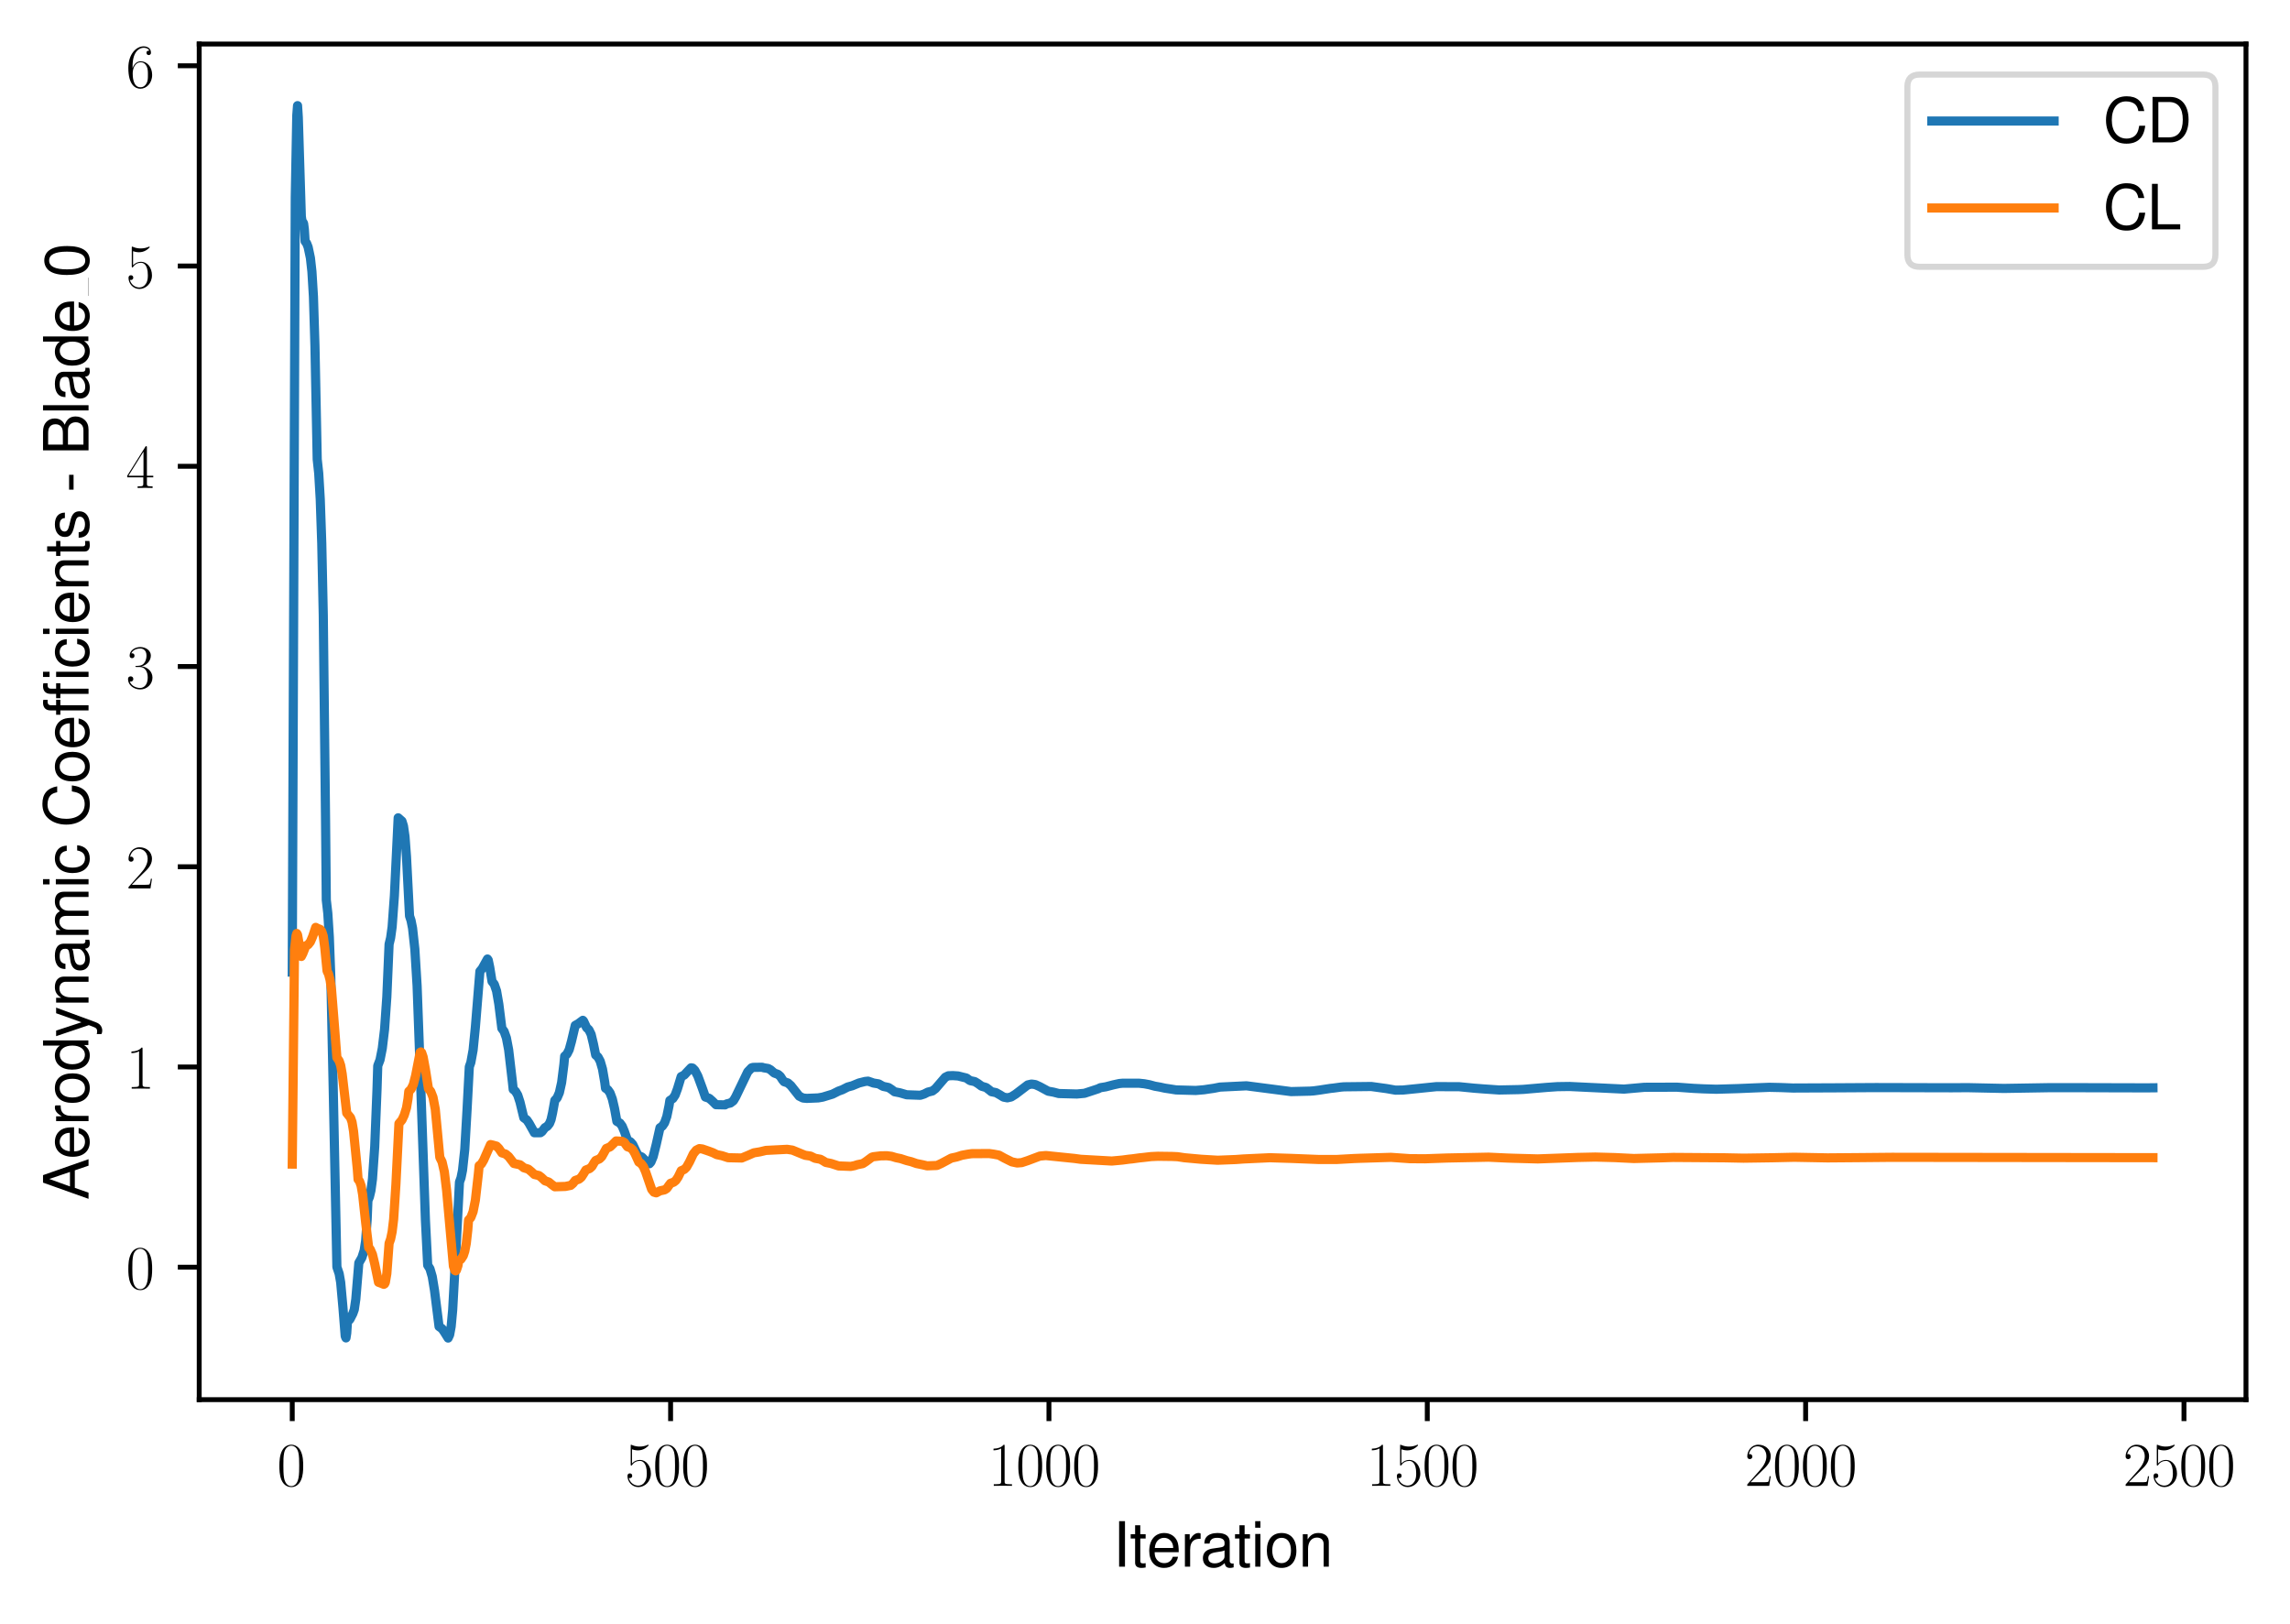 <?xml version="1.0" encoding="utf-8" standalone="no"?>
<!DOCTYPE svg PUBLIC "-//W3C//DTD SVG 1.1//EN"
  "http://www.w3.org/Graphics/SVG/1.1/DTD/svg11.dtd">
<svg xmlns:xlink="http://www.w3.org/1999/xlink" width="374.586pt" height="265.601pt" viewBox="0 0 374.586 265.601" xmlns="http://www.w3.org/2000/svg" version="1.1">
 <defs>
  <style type="text/css">*{stroke-linejoin: round; stroke-linecap: butt}</style>
 </defs>
 <g id="figure_1">
  <g id="patch_1">
   <path d="M 0 265.601 
L 374.586 265.601 
L 374.586 0 
L 0 0 
z
" style="fill: #ffffff"/>
  </g>
  <g id="axes_1">
   <g id="patch_2">
    <path d="M 32.586 228.96 
L 367.386 228.96 
L 367.386 7.2 
L 32.586 7.2 
z
" style="fill: #ffffff"/>
   </g>
   <g id="matplotlib.axis_1">
    <g id="xtick_1">
     <g id="line2d_1">
      <defs>
       <path id="ma809e75897" d="M 0 0 
L 0 3.5 
" style="stroke: #000000; stroke-width: 0.8"/>
      </defs>
      <g>
       <use xlink:href="#ma809e75897" x="47.804" y="228.96" style="stroke: #000000; stroke-width: 0.8"/>
      </g>
     </g>
     <g id="text_1">
      <!-- $\mathdefault{0}$ -->
      <g transform="translate(45.314 243.058) scale(0.1 -0.1)">
       <defs>
        <path id="CMR17-30" d="M 2688 2038 
C 2688 2430 2682 3099 2413 3613 
C 2176 4063 1798 4224 1466 4224 
C 1158 4224 768 4082 525 3620 
C 269 3137 243 2539 243 2038 
C 243 1671 250 1112 448 623 
C 723 -39 1216 -128 1466 -128 
C 1760 -128 2208 -7 2470 604 
C 2662 1048 2688 1568 2688 2038 
z
M 1466 -26 
C 1056 -26 813 328 723 816 
C 653 1196 653 1749 653 2109 
C 653 2604 653 3015 736 3407 
C 858 3954 1216 4121 1466 4121 
C 1728 4121 2067 3947 2189 3420 
C 2272 3054 2278 2623 2278 2109 
C 2278 1691 2278 1176 2202 797 
C 2067 96 1690 -26 1466 -26 
z
" transform="scale(0.016)"/>
       </defs>
       <use xlink:href="#CMR17-30" transform="scale(0.996)"/>
      </g>
     </g>
    </g>
    <g id="xtick_2">
     <g id="line2d_2">
      <g>
       <use xlink:href="#ma809e75897" x="109.692" y="228.96" style="stroke: #000000; stroke-width: 0.8"/>
      </g>
     </g>
     <g id="text_2">
      <!-- $\mathdefault{500}$ -->
      <g transform="translate(102.22 243.058) scale(0.1 -0.1)">
       <defs>
        <path id="CMR17-35" d="M 730 3750 
C 794 3724 1056 3641 1325 3641 
C 1920 3641 2246 3961 2432 4140 
C 2432 4191 2432 4224 2394 4224 
C 2387 4224 2374 4224 2323 4198 
C 2099 4102 1837 4032 1517 4032 
C 1325 4032 1037 4055 723 4191 
C 653 4224 640 4224 634 4224 
C 602 4224 595 4217 595 4090 
L 595 2231 
C 595 2113 595 2080 659 2080 
C 691 2080 704 2093 736 2139 
C 941 2435 1222 2560 1542 2560 
C 1766 2560 2246 2415 2246 1293 
C 2246 1087 2246 716 2054 422 
C 1894 159 1645 25 1370 25 
C 947 25 518 319 403 812 
C 429 806 480 793 506 793 
C 589 793 749 838 749 1036 
C 749 1209 627 1280 506 1280 
C 358 1280 262 1190 262 1011 
C 262 454 704 -128 1382 -128 
C 2042 -128 2669 441 2669 1267 
C 2669 2054 2170 2662 1549 2662 
C 1222 2662 947 2540 730 2304 
L 730 3750 
z
" transform="scale(0.016)"/>
       </defs>
       <use xlink:href="#CMR17-35" transform="scale(0.996)"/>
       <use xlink:href="#CMR17-30" transform="translate(45.69 0) scale(0.996)"/>
       <use xlink:href="#CMR17-30" transform="translate(91.381 0) scale(0.996)"/>
      </g>
     </g>
    </g>
    <g id="xtick_3">
     <g id="line2d_3">
      <g>
       <use xlink:href="#ma809e75897" x="171.58" y="228.96" style="stroke: #000000; stroke-width: 0.8"/>
      </g>
     </g>
     <g id="text_3">
      <!-- $\mathdefault{1000}$ -->
      <g transform="translate(161.617 243.058) scale(0.1 -0.1)">
       <defs>
        <path id="CMR17-31" d="M 1702 4083 
C 1702 4217 1696 4224 1606 4224 
C 1357 3927 979 3833 621 3820 
C 602 3820 570 3820 563 3808 
C 557 3795 557 3782 557 3648 
C 755 3648 1088 3686 1344 3839 
L 1344 467 
C 1344 243 1331 166 781 166 
L 589 166 
L 589 0 
C 896 6 1216 12 1523 12 
C 1830 12 2150 6 2458 0 
L 2458 166 
L 2266 166 
C 1715 166 1702 236 1702 467 
L 1702 4083 
z
" transform="scale(0.016)"/>
       </defs>
       <use xlink:href="#CMR17-31" transform="scale(0.996)"/>
       <use xlink:href="#CMR17-30" transform="translate(45.69 0) scale(0.996)"/>
       <use xlink:href="#CMR17-30" transform="translate(91.381 0) scale(0.996)"/>
       <use xlink:href="#CMR17-30" transform="translate(137.071 0) scale(0.996)"/>
      </g>
     </g>
    </g>
    <g id="xtick_4">
     <g id="line2d_4">
      <g>
       <use xlink:href="#ma809e75897" x="233.467" y="228.96" style="stroke: #000000; stroke-width: 0.8"/>
      </g>
     </g>
     <g id="text_4">
      <!-- $\mathdefault{1500}$ -->
      <g transform="translate(223.505 243.058) scale(0.1 -0.1)">
       <use xlink:href="#CMR17-31" transform="scale(0.996)"/>
       <use xlink:href="#CMR17-35" transform="translate(45.69 0) scale(0.996)"/>
       <use xlink:href="#CMR17-30" transform="translate(91.381 0) scale(0.996)"/>
       <use xlink:href="#CMR17-30" transform="translate(137.071 0) scale(0.996)"/>
      </g>
     </g>
    </g>
    <g id="xtick_5">
     <g id="line2d_5">
      <g>
       <use xlink:href="#ma809e75897" x="295.355" y="228.96" style="stroke: #000000; stroke-width: 0.8"/>
      </g>
     </g>
     <g id="text_5">
      <!-- $\mathdefault{2000}$ -->
      <g transform="translate(285.392 243.058) scale(0.1 -0.1)">
       <defs>
        <path id="CMR17-32" d="M 2669 990 
L 2554 990 
C 2490 537 2438 460 2413 422 
C 2381 371 1920 371 1830 371 
L 602 371 
C 832 620 1280 1073 1824 1596 
C 2214 1966 2669 2400 2669 3033 
C 2669 3788 2067 4224 1395 4224 
C 691 4224 262 3603 262 3027 
C 262 2777 448 2745 525 2745 
C 589 2745 781 2783 781 3007 
C 781 3206 614 3264 525 3264 
C 486 3264 448 3257 422 3244 
C 544 3788 915 4057 1306 4057 
C 1862 4057 2227 3616 2227 3033 
C 2227 2477 1901 1998 1536 1583 
L 262 147 
L 262 0 
L 2515 0 
L 2669 990 
z
" transform="scale(0.016)"/>
       </defs>
       <use xlink:href="#CMR17-32" transform="scale(0.996)"/>
       <use xlink:href="#CMR17-30" transform="translate(45.69 0) scale(0.996)"/>
       <use xlink:href="#CMR17-30" transform="translate(91.381 0) scale(0.996)"/>
       <use xlink:href="#CMR17-30" transform="translate(137.071 0) scale(0.996)"/>
      </g>
     </g>
    </g>
    <g id="xtick_6">
     <g id="line2d_6">
      <g>
       <use xlink:href="#ma809e75897" x="357.243" y="228.96" style="stroke: #000000; stroke-width: 0.8"/>
      </g>
     </g>
     <g id="text_6">
      <!-- $\mathdefault{2500}$ -->
      <g transform="translate(347.28 243.058) scale(0.1 -0.1)">
       <use xlink:href="#CMR17-32" transform="scale(0.996)"/>
       <use xlink:href="#CMR17-35" transform="translate(45.69 0) scale(0.996)"/>
       <use xlink:href="#CMR17-30" transform="translate(91.381 0) scale(0.996)"/>
       <use xlink:href="#CMR17-30" transform="translate(137.071 0) scale(0.996)"/>
      </g>
     </g>
    </g>
    <g id="text_7">
     <!-- Iteration -->
     <g transform="translate(182.039 256.279) scale(0.1 -0.1)">
      <defs>
       <path id="NimbusSanL-Regu-49" d="M 1242 4672 
L 640 4672 
L 640 0 
L 1242 0 
L 1242 4672 
z
" transform="scale(0.016)"/>
       <path id="NimbusSanL-Regu-74" d="M 1626 3328 
L 1075 3328 
L 1075 4249 
L 544 4249 
L 544 3328 
L 90 3328 
L 90 2892 
L 544 2892 
L 544 402 
C 544 64 774 -128 1190 -128 
C 1318 -128 1446 -116 1626 -84 
L 1626 364 
C 1555 345 1472 339 1370 339 
C 1139 339 1075 402 1075 634 
L 1075 2892 
L 1626 2892 
L 1626 3328 
z
" transform="scale(0.016)"/>
       <path id="NimbusSanL-Regu-65" d="M 3283 1484 
C 3283 1998 3245 2311 3149 2565 
C 2931 3123 2419 3456 1792 3456 
C 858 3456 256 2734 256 1619 
C 256 545 838 -128 1779 -128 
C 2547 -128 3078 307 3213 1018 
L 2675 1018 
C 2528 588 2227 364 1798 364 
C 1459 364 1171 514 992 787 
C 864 974 819 1161 813 1484 
L 3283 1484 
z
M 826 1920 
C 870 2552 1248 2963 1786 2963 
C 2310 2963 2714 2519 2714 1959 
C 2714 1946 2714 1933 2707 1920 
L 826 1920 
z
" transform="scale(0.016)"/>
       <path id="NimbusSanL-Regu-72" d="M 442 3328 
L 442 0 
L 979 0 
L 979 1727 
C 979 2203 1101 2514 1357 2698 
C 1523 2819 1683 2857 2054 2863 
L 2054 3404 
C 1965 3449 1920 3456 1850 3456 
C 1504 3456 1242 3251 934 2750 
L 934 3328 
L 442 3328 
z
" transform="scale(0.016)"/>
       <path id="NimbusSanL-Regu-61" d="M 3424 332 
C 3366 320 3341 320 3309 320 
C 3123 320 3021 415 3021 581 
L 3021 2542 
C 3021 3135 2586 3456 1760 3456 
C 1274 3456 870 3315 646 3065 
C 493 2893 429 2702 416 2370 
L 954 2370 
C 998 2778 1242 2963 1741 2963 
C 2221 2963 2490 2784 2490 2466 
L 2490 2326 
C 2490 2103 2355 2007 1933 1956 
C 1178 1861 1062 1835 858 1753 
C 467 1593 269 1294 269 861 
C 269 256 691 -128 1370 -128 
C 1792 -128 2131 19 2509 364 
C 2547 25 2714 -128 3059 -128 
C 3168 -128 3251 -116 3424 -71 
L 3424 332 
z
M 2490 1071 
C 2490 893 2438 785 2278 638 
C 2061 441 1798 339 1485 339 
C 1069 339 826 536 826 874 
C 826 1224 1062 1402 1632 1485 
C 2195 1562 2310 1587 2490 1670 
L 2490 1071 
z
" transform="scale(0.016)"/>
       <path id="NimbusSanL-Regu-69" d="M 960 3358 
L 429 3358 
L 429 0 
L 960 0 
L 960 3358 
z
M 960 4672 
L 422 4672 
L 422 3999 
L 960 3999 
L 960 4672 
z
" transform="scale(0.016)"/>
       <path id="NimbusSanL-Regu-6f" d="M 1741 3456 
C 800 3456 230 2784 230 1663 
C 230 543 794 -128 1747 -128 
C 2688 -128 3264 543 3264 1638 
C 3264 2791 2707 3456 1741 3456 
z
M 1747 2963 
C 2349 2963 2707 2472 2707 1644 
C 2707 861 2336 364 1747 364 
C 1152 364 787 855 787 1663 
C 787 2466 1152 2963 1747 2963 
z
" transform="scale(0.016)"/>
       <path id="NimbusSanL-Regu-6e" d="M 448 3328 
L 448 0 
L 986 0 
L 986 1835 
C 986 2539 1344 2988 1894 2988 
C 2317 2988 2586 2732 2586 2328 
L 2586 0 
L 3117 0 
L 3117 2539 
C 3117 3097 2701 3456 2054 3456 
C 1555 3456 1235 3263 941 2796 
L 941 3328 
L 448 3328 
z
" transform="scale(0.016)"/>
      </defs>
      <use xlink:href="#NimbusSanL-Regu-49" transform="scale(0.996)"/>
      <use xlink:href="#NimbusSanL-Regu-74" transform="translate(27.695 0) scale(0.996)"/>
      <use xlink:href="#NimbusSanL-Regu-65" transform="translate(55.39 0) scale(0.996)"/>
      <use xlink:href="#NimbusSanL-Regu-72" transform="translate(110.782 0) scale(0.996)"/>
      <use xlink:href="#NimbusSanL-Regu-61" transform="translate(142.961 0) scale(0.996)"/>
      <use xlink:href="#NimbusSanL-Regu-74" transform="translate(198.353 0) scale(0.996)"/>
      <use xlink:href="#NimbusSanL-Regu-69" transform="translate(226.048 0) scale(0.996)"/>
      <use xlink:href="#NimbusSanL-Regu-6f" transform="translate(248.165 0) scale(0.996)"/>
      <use xlink:href="#NimbusSanL-Regu-6e" transform="translate(303.556 0) scale(0.996)"/>
     </g>
    </g>
   </g>
   <g id="matplotlib.axis_2">
    <g id="ytick_1">
     <g id="line2d_7">
      <defs>
       <path id="mce6e677663" d="M 0 0 
L -3.5 0 
" style="stroke: #000000; stroke-width: 0.8"/>
      </defs>
      <g>
       <use xlink:href="#mce6e677663" x="32.586" y="207.293" style="stroke: #000000; stroke-width: 0.8"/>
      </g>
     </g>
     <g id="text_8">
      <!-- $\mathdefault{0}$ -->
      <g transform="translate(20.605 210.842) scale(0.1 -0.1)">
       <use xlink:href="#CMR17-30" transform="scale(0.996)"/>
      </g>
     </g>
    </g>
    <g id="ytick_2">
     <g id="line2d_8">
      <g>
       <use xlink:href="#mce6e677663" x="32.586" y="174.538" style="stroke: #000000; stroke-width: 0.8"/>
      </g>
     </g>
     <g id="text_9">
      <!-- $\mathdefault{1}$ -->
      <g transform="translate(20.605 178.087) scale(0.1 -0.1)">
       <use xlink:href="#CMR17-31" transform="scale(0.996)"/>
      </g>
     </g>
    </g>
    <g id="ytick_3">
     <g id="line2d_9">
      <g>
       <use xlink:href="#mce6e677663" x="32.586" y="141.783" style="stroke: #000000; stroke-width: 0.8"/>
      </g>
     </g>
     <g id="text_10">
      <!-- $\mathdefault{2}$ -->
      <g transform="translate(20.605 145.332) scale(0.1 -0.1)">
       <use xlink:href="#CMR17-32" transform="scale(0.996)"/>
      </g>
     </g>
    </g>
    <g id="ytick_4">
     <g id="line2d_10">
      <g>
       <use xlink:href="#mce6e677663" x="32.586" y="109.027" style="stroke: #000000; stroke-width: 0.8"/>
      </g>
     </g>
     <g id="text_11">
      <!-- $\mathdefault{3}$ -->
      <g transform="translate(20.605 112.577) scale(0.1 -0.1)">
       <defs>
        <path id="CMR17-33" d="M 1414 2176 
C 1984 2176 2234 1673 2234 1094 
C 2234 322 1824 25 1453 25 
C 1114 25 563 193 390 691 
C 422 678 454 678 486 678 
C 640 678 755 780 755 947 
C 755 1132 614 1216 486 1216 
C 378 1216 211 1164 211 927 
C 211 335 787 -128 1466 -128 
C 2176 -128 2720 432 2720 1087 
C 2720 1718 2208 2176 1600 2246 
C 2086 2347 2554 2776 2554 3353 
C 2554 3856 2048 4224 1472 4224 
C 890 4224 378 3862 378 3347 
C 378 3123 544 3084 627 3084 
C 762 3084 877 3167 877 3334 
C 877 3500 762 3584 627 3584 
C 602 3584 570 3584 544 3571 
C 730 3999 1235 4076 1459 4076 
C 1683 4076 2106 3966 2106 3347 
C 2106 3167 2080 2851 1862 2574 
C 1670 2329 1453 2316 1242 2297 
C 1210 2297 1062 2284 1037 2284 
C 992 2278 966 2272 966 2227 
C 966 2182 973 2176 1101 2176 
L 1414 2176 
z
" transform="scale(0.016)"/>
       </defs>
       <use xlink:href="#CMR17-33" transform="scale(0.996)"/>
      </g>
     </g>
    </g>
    <g id="ytick_5">
     <g id="line2d_11">
      <g>
       <use xlink:href="#mce6e677663" x="32.586" y="76.272" style="stroke: #000000; stroke-width: 0.8"/>
      </g>
     </g>
     <g id="text_12">
      <!-- $\mathdefault{4}$ -->
      <g transform="translate(20.605 79.821) scale(0.1 -0.1)">
       <defs>
        <path id="CMR17-34" d="M 2150 4147 
C 2150 4281 2144 4288 2029 4288 
L 128 1254 
L 128 1088 
L 1779 1088 
L 1779 460 
C 1779 230 1766 166 1318 166 
L 1197 166 
L 1197 0 
C 1402 12 1747 12 1965 12 
C 2182 12 2528 12 2733 0 
L 2733 166 
L 2611 166 
C 2163 166 2150 230 2150 460 
L 2150 1088 
L 2803 1088 
L 2803 1254 
L 2150 1254 
L 2150 4147 
z
M 1798 3723 
L 1798 1254 
L 256 1254 
L 1798 3723 
z
" transform="scale(0.016)"/>
       </defs>
       <use xlink:href="#CMR17-34" transform="scale(0.996)"/>
      </g>
     </g>
    </g>
    <g id="ytick_6">
     <g id="line2d_12">
      <g>
       <use xlink:href="#mce6e677663" x="32.586" y="43.517" style="stroke: #000000; stroke-width: 0.8"/>
      </g>
     </g>
     <g id="text_13">
      <!-- $\mathdefault{5}$ -->
      <g transform="translate(20.605 47.066) scale(0.1 -0.1)">
       <use xlink:href="#CMR17-35" transform="scale(0.996)"/>
      </g>
     </g>
    </g>
    <g id="ytick_7">
     <g id="line2d_13">
      <g>
       <use xlink:href="#mce6e677663" x="32.586" y="10.762" style="stroke: #000000; stroke-width: 0.8"/>
      </g>
     </g>
     <g id="text_14">
      <!-- $\mathdefault{6}$ -->
      <g transform="translate(20.605 14.311) scale(0.1 -0.1)">
       <defs>
        <path id="CMR17-36" d="M 678 2198 
C 678 3712 1395 4076 1811 4076 
C 1946 4076 2272 4049 2400 3782 
C 2298 3782 2106 3782 2106 3558 
C 2106 3385 2246 3328 2336 3328 
C 2394 3328 2566 3353 2566 3571 
C 2566 3987 2246 4224 1805 4224 
C 1043 4224 243 3411 243 2011 
C 243 257 966 -128 1478 -128 
C 2099 -128 2688 431 2688 1295 
C 2688 2101 2170 2688 1517 2688 
C 1126 2688 838 2430 678 1979 
L 678 2198 
z
M 1478 25 
C 691 25 691 1212 691 1450 
C 691 1914 909 2585 1504 2585 
C 1613 2585 1926 2585 2138 2140 
C 2253 1889 2253 1624 2253 1302 
C 2253 954 2253 696 2118 438 
C 1978 173 1773 25 1478 25 
z
" transform="scale(0.016)"/>
       </defs>
       <use xlink:href="#CMR17-36" transform="scale(0.996)"/>
      </g>
     </g>
    </g>
    <g id="text_15">
     <!-- Aerodynamic Coefficients - Blade_0 -->
     <g transform="translate(14.483 196.281) rotate(-90) scale(0.1 -0.1)">
      <defs>
       <path id="NimbusSanL-Regu-41" d="M 3034 1408 
L 3514 0 
L 4179 0 
L 2541 4672 
L 1773 4672 
L 109 0 
L 742 0 
L 1235 1408 
L 3034 1408 
z
M 2867 1907 
L 1382 1907 
L 2150 4032 
L 2867 1907 
z
" transform="scale(0.016)"/>
       <path id="NimbusSanL-Regu-64" d="M 3168 4672 
L 2637 4672 
L 2637 2937 
C 2413 3276 2054 3456 1606 3456 
C 736 3456 166 2759 166 1695 
C 166 568 723 -128 1626 -128 
C 2086 -128 2406 44 2694 460 
L 2694 19 
L 3168 19 
L 3168 4672 
z
M 1696 2956 
C 2272 2956 2637 2447 2637 1651 
C 2637 880 2266 371 1702 371 
C 1114 371 723 887 723 1663 
C 723 2440 1114 2956 1696 2956 
z
" transform="scale(0.016)"/>
       <path id="NimbusSanL-Regu-79" d="M 2483 3328 
L 1555 724 
L 698 3328 
L 128 3328 
L 1261 -29 
L 1056 -558 
C 973 -794 851 -884 627 -884 
C 550 -884 461 -871 346 -845 
L 346 -1325 
C 454 -1383 563 -1408 704 -1408 
C 877 -1408 1062 -1351 1203 -1248 
C 1370 -1127 1466 -986 1568 -718 
L 3059 3328 
L 2483 3328 
z
" transform="scale(0.016)"/>
       <path id="NimbusSanL-Regu-6d" d="M 448 3328 
L 448 0 
L 986 0 
L 986 2089 
C 986 2597 1338 2988 1773 2988 
C 2170 2988 2394 2744 2394 2315 
L 2394 0 
L 2931 0 
L 2931 2109 
C 2931 2597 3283 2988 3718 2988 
C 4109 2988 4339 2738 4339 2315 
L 4339 0 
L 4877 0 
L 4877 2520 
C 4877 3123 4531 3456 3904 3456 
C 3456 3456 3187 3321 2874 2943 
C 2675 3302 2406 3456 1971 3456 
C 1523 3456 1229 3289 941 2886 
L 941 3328 
L 448 3328 
z
" transform="scale(0.016)"/>
       <path id="NimbusSanL-Regu-63" d="M 3014 2237 
C 2989 2561 2918 2771 2790 2956 
C 2560 3270 2157 3456 1690 3456 
C 787 3456 198 2740 198 1632 
C 198 555 774 -128 1683 -128 
C 2483 -128 2989 352 3053 1167 
L 2515 1167 
C 2426 632 2150 364 1696 364 
C 1107 364 755 842 755 1632 
C 755 2466 1101 2963 1683 2963 
C 2131 2963 2413 2701 2477 2237 
L 3014 2237 
z
" transform="scale(0.016)"/>
       <path id="NimbusSanL-Regu-43" d="M 4237 3219 
C 4051 4236 3462 4736 2438 4736 
C 1811 4736 1306 4537 960 4154 
C 538 3696 307 3035 307 2284 
C 307 1522 544 867 986 415 
C 1344 44 1805 -128 2413 -128 
C 3552 -128 4192 485 4333 1712 
L 3718 1712 
C 3667 1394 3603 1178 3507 994 
C 3315 612 2918 396 2419 396 
C 1491 396 902 1134 902 2291 
C 902 3480 1466 4211 2368 4211 
C 2746 4211 3098 4096 3290 3918 
C 3462 3759 3558 3562 3629 3219 
L 4237 3219 
z
" transform="scale(0.016)"/>
       <path id="NimbusSanL-Regu-66" d="M 1651 3328 
L 1094 3328 
L 1094 3860 
C 1094 4087 1222 4204 1466 4204 
C 1510 4204 1530 4204 1651 4198 
L 1651 4639 
C 1530 4665 1459 4672 1350 4672 
C 858 4672 563 4390 563 3905 
L 563 3328 
L 115 3328 
L 115 2892 
L 563 2892 
L 563 0 
L 1094 0 
L 1094 2892 
L 1651 2892 
L 1651 3328 
z
" transform="scale(0.016)"/>
       <path id="NimbusSanL-Regu-2" d="M 1613 3328 
L 1056 3328 
L 1056 3860 
C 1056 4087 1184 4204 1427 4204 
C 1472 4204 1491 4204 1613 4198 
L 1613 4639 
C 1491 4665 1421 4672 1312 4672 
C 819 4672 525 4390 525 3905 
L 525 3328 
L 77 3328 
L 77 2892 
L 525 2892 
L 525 0 
L 1056 0 
L 1056 2892 
L 1613 2892 
L 1613 3328 
z
M 2790 3328 
L 2259 3328 
L 2259 0 
L 2790 0 
L 2790 3328 
z
M 2790 4672 
L 2259 4672 
L 2259 3999 
L 2790 3999 
L 2790 4672 
z
" transform="scale(0.016)"/>
       <path id="NimbusSanL-Regu-73" d="M 2803 2428 
C 2797 3084 2362 3456 1587 3456 
C 806 3456 301 3052 301 2434 
C 301 1912 570 1663 1363 1472 
L 1862 1351 
C 2234 1262 2381 1129 2381 887 
C 2381 574 2067 364 1600 364 
C 1312 364 1069 447 934 587 
C 851 683 813 778 781 1014 
L 218 1014 
C 243 243 678 -128 1555 -128 
C 2400 -128 2938 288 2938 931 
C 2938 1428 2656 1702 1990 1861 
L 1478 1982 
C 1043 2084 858 2224 858 2459 
C 858 2765 1133 2963 1568 2963 
C 1997 2963 2227 2778 2240 2428 
L 2803 2428 
z
" transform="scale(0.016)"/>
       <path id="NimbusSanL-Regu-2d" d="M 1818 1996 
L 294 1996 
L 294 1536 
L 1818 1536 
L 1818 1996 
z
" transform="scale(0.016)"/>
       <path id="NimbusSanL-Regu-42" d="M 506 0 
L 2611 0 
C 3053 0 3379 121 3629 390 
C 3859 632 3987 961 3987 1321 
C 3987 1878 3731 2214 3136 2444 
C 3558 2643 3782 2994 3782 3476 
C 3782 3821 3654 4127 3411 4345 
C 3168 4569 2848 4672 2400 4672 
L 506 4672 
L 506 0 
z
M 1101 2636 
L 1101 4147 
L 2253 4147 
C 2586 4147 2771 4101 2931 3977 
C 3098 3847 3187 3652 3187 3391 
C 3187 3138 3098 2936 2931 2806 
C 2771 2682 2586 2636 2253 2636 
L 1101 2636 
z
M 1101 524 
L 1101 2112 
L 2554 2112 
C 2842 2112 3034 2042 3174 1890 
C 3315 1745 3392 1542 3392 1315 
C 3392 1093 3315 891 3174 746 
C 3034 594 2842 524 2554 524 
L 1101 524 
z
" transform="scale(0.016)"/>
       <path id="NimbusSanL-Regu-6c" d="M 973 4672 
L 435 4672 
L 435 0 
L 973 0 
L 973 4672 
z
" transform="scale(0.016)"/>
       <path id="NimbusSanL-Regu-30" d="M 1760 4544 
C 1338 4544 954 4358 717 4044 
C 422 3649 275 3043 275 2207 
C 275 683 787 -128 1760 -128 
C 2720 -128 3245 683 3245 2169 
C 3245 3049 3104 3636 2803 4044 
C 2566 4364 2189 4544 1760 4544 
z
M 1760 4044 
C 2368 4044 2669 3432 2669 2220 
C 2669 938 2374 339 1747 339 
C 1152 339 851 964 851 2201 
C 851 3438 1152 4044 1760 4044 
z
" transform="scale(0.016)"/>
      </defs>
      <use xlink:href="#NimbusSanL-Regu-41" transform="scale(0.996)"/>
      <use xlink:href="#NimbusSanL-Regu-65" transform="translate(66.45 0) scale(0.996)"/>
      <use xlink:href="#NimbusSanL-Regu-72" transform="translate(121.842 0) scale(0.996)"/>
      <use xlink:href="#NimbusSanL-Regu-6f" transform="translate(155.017 0) scale(0.996)"/>
      <use xlink:href="#NimbusSanL-Regu-64" transform="translate(210.409 0) scale(0.996)"/>
      <use xlink:href="#NimbusSanL-Regu-79" transform="translate(265.8 0) scale(0.996)"/>
      <use xlink:href="#NimbusSanL-Regu-6e" transform="translate(315.613 0) scale(0.996)"/>
      <use xlink:href="#NimbusSanL-Regu-61" transform="translate(371.005 0) scale(0.996)"/>
      <use xlink:href="#NimbusSanL-Regu-6d" transform="translate(426.397 0) scale(0.996)"/>
      <use xlink:href="#NimbusSanL-Regu-69" transform="translate(509.385 0) scale(0.996)"/>
      <use xlink:href="#NimbusSanL-Regu-63" transform="translate(531.502 0) scale(0.996)"/>
      <use xlink:href="#NimbusSanL-Regu-43" transform="translate(609.01 0) scale(0.996)"/>
      <use xlink:href="#NimbusSanL-Regu-6f" transform="translate(680.94 0) scale(0.996)"/>
      <use xlink:href="#NimbusSanL-Regu-65" transform="translate(736.332 0) scale(0.996)"/>
      <use xlink:href="#NimbusSanL-Regu-66" transform="translate(791.724 0) scale(0.996)"/>
      <use xlink:href="#NimbusSanL-Regu-2" transform="translate(819.419 0) scale(0.996)"/>
      <use xlink:href="#NimbusSanL-Regu-63" transform="translate(869.232 0) scale(0.996)"/>
      <use xlink:href="#NimbusSanL-Regu-69" transform="translate(919.045 0) scale(0.996)"/>
      <use xlink:href="#NimbusSanL-Regu-65" transform="translate(941.162 0) scale(0.996)"/>
      <use xlink:href="#NimbusSanL-Regu-6e" transform="translate(996.554 0) scale(0.996)"/>
      <use xlink:href="#NimbusSanL-Regu-74" transform="translate(1051.945 0) scale(0.996)"/>
      <use xlink:href="#NimbusSanL-Regu-73" transform="translate(1079.641 0) scale(0.996)"/>
      <use xlink:href="#NimbusSanL-Regu-2d" transform="translate(1157.149 0) scale(0.996)"/>
      <use xlink:href="#NimbusSanL-Regu-42" transform="translate(1218.019 0) scale(0.996)"/>
      <use xlink:href="#NimbusSanL-Regu-6c" transform="translate(1284.469 0) scale(0.996)"/>
      <use xlink:href="#NimbusSanL-Regu-61" transform="translate(1306.586 0) scale(0.996)"/>
      <use xlink:href="#NimbusSanL-Regu-64" transform="translate(1361.978 0) scale(0.996)"/>
      <use xlink:href="#NimbusSanL-Regu-65" transform="translate(1417.37 0) scale(0.996)"/>
      <use xlink:href="#NimbusSanL-Regu-30" transform="translate(1508.627 0) scale(0.996)"/>
      <path d="M 1478.739 0 
L 1508.627 0 
L 1508.627 0.399 
L 1478.739 0.399 
L 1478.739 0 
z
"/>
     </g>
    </g>
   </g>
   <g id="line2d_14">
    <path d="M 47.804 159.012 
L 48.299 32.305 
L 48.547 18.888 
L 48.671 17.28 
L 48.794 19.22 
L 49.289 35.406 
L 49.413 36.29 
L 49.537 36.335 
L 49.661 36.556 
L 49.785 37.525 
L 49.908 39.463 
L 50.156 39.792 
L 50.403 40.425 
L 50.775 42.194 
L 51.022 44.424 
L 51.27 48.51 
L 51.517 56.537 
L 51.889 75.138 
L 52.136 77.431 
L 52.384 81.651 
L 52.631 88.853 
L 52.879 100.649 
L 53.25 133.965 
L 53.374 147.222 
L 53.622 149.4 
L 53.869 153.295 
L 54.117 160.006 
L 54.488 177.169 
L 55.107 207.261 
L 55.478 208.358 
L 55.726 209.772 
L 56.097 213.893 
L 56.468 218.566 
L 56.592 218.857 
L 56.716 218.075 
L 56.84 216.17 
L 57.211 215.856 
L 57.706 214.903 
L 57.954 214.216 
L 58.201 212.528 
L 58.696 206.592 
L 59.192 205.719 
L 59.563 204.575 
L 59.81 202.99 
L 60.058 199.484 
L 60.182 196.386 
L 60.429 195.787 
L 60.677 194.743 
L 60.924 192.897 
L 61.296 187.578 
L 61.667 178.291 
L 61.791 174.348 
L 62.162 173.374 
L 62.533 171.495 
L 62.905 168.38 
L 63.276 163.076 
L 63.647 154.451 
L 63.895 153.424 
L 64.143 151.618 
L 64.514 146.508 
L 65.133 133.779 
L 65.752 134.327 
L 65.999 135.126 
L 66.247 136.847 
L 66.494 140.185 
L 66.989 149.838 
L 67.237 150.579 
L 67.484 151.834 
L 67.856 155.232 
L 68.227 161.258 
L 68.722 174.772 
L 69.589 199.585 
L 69.96 206.96 
L 70.331 207.548 
L 70.703 208.825 
L 71.074 211.084 
L 71.817 216.992 
L 72.312 217.346 
L 72.683 217.888 
L 73.302 218.88 
L 73.549 218.343 
L 73.797 216.997 
L 74.045 214.307 
L 74.54 205.271 
L 75.159 193.364 
L 75.406 192.681 
L 75.654 191.449 
L 76.025 188.015 
L 76.396 181.571 
L 76.768 174.51 
L 77.015 173.806 
L 77.387 171.77 
L 77.758 168.034 
L 78.5 158.89 
L 78.872 158.441 
L 79.738 156.877 
L 79.862 157.051 
L 80.11 158.241 
L 80.481 160.536 
L 80.852 161.017 
L 81.224 162.1 
L 81.595 164.251 
L 82.09 168.219 
L 82.461 168.725 
L 82.833 169.779 
L 83.204 171.73 
L 83.823 177.028 
L 83.947 178.209 
L 84.318 178.511 
L 84.689 179.141 
L 85.061 180.285 
L 85.679 182.838 
L 86.175 183.202 
L 86.546 183.748 
L 87.412 185.298 
L 88.403 185.289 
L 88.65 185.11 
L 89.145 184.458 
L 89.516 184.251 
L 89.888 183.778 
L 90.135 183.161 
L 90.383 182.055 
L 90.754 180.005 
L 91.126 179.603 
L 91.497 178.741 
L 91.868 177.075 
L 92.24 174.128 
L 92.363 172.776 
L 92.735 172.437 
L 93.106 171.703 
L 93.477 170.353 
L 94.096 167.734 
L 94.591 167.459 
L 95.334 166.905 
L 95.458 167.036 
L 95.953 168.106 
L 96.324 168.443 
L 96.695 169.207 
L 97.067 170.755 
L 97.438 172.577 
L 97.809 172.898 
L 98.181 173.593 
L 98.552 174.874 
L 98.923 177.034 
L 99.047 178.012 
L 99.419 178.25 
L 99.79 178.779 
L 100.161 179.775 
L 100.532 181.367 
L 100.904 183.434 
L 101.399 183.709 
L 101.77 184.214 
L 102.142 185.107 
L 102.637 186.527 
L 103.132 186.789 
L 103.503 187.223 
L 103.998 188.262 
L 104.37 189.006 
L 104.988 189.266 
L 105.484 189.773 
L 105.979 190.372 
L 106.226 190.365 
L 106.474 190.089 
L 106.845 189.193 
L 107.34 187.218 
L 107.959 184.473 
L 108.33 184.227 
L 108.702 183.682 
L 109.073 182.641 
L 109.444 180.844 
L 109.568 180.022 
L 110.063 179.699 
L 110.435 179.134 
L 110.806 178.138 
L 111.425 176.109 
L 111.92 175.861 
L 112.415 175.327 
L 113.034 174.677 
L 113.281 174.712 
L 113.653 175.079 
L 114.148 176.018 
L 114.89 178.034 
L 115.386 179.452 
L 116.004 179.659 
L 116.5 180.093 
L 117.118 180.708 
L 118.604 180.737 
L 118.851 180.58 
L 119.47 180.437 
L 119.965 180.066 
L 120.337 179.439 
L 122.317 175.322 
L 122.936 174.679 
L 123.183 174.606 
L 124.669 174.582 
L 124.916 174.669 
L 125.659 174.788 
L 126.03 174.995 
L 126.649 175.528 
L 127.268 175.75 
L 127.639 176.073 
L 128.011 176.652 
L 128.258 176.946 
L 128.877 177.151 
L 129.372 177.591 
L 130.734 179.31 
L 131.353 179.616 
L 131.971 179.674 
L 133.828 179.598 
L 134.571 179.469 
L 135.437 179.204 
L 136.18 178.978 
L 137.17 178.48 
L 137.789 178.257 
L 138.655 177.817 
L 139.398 177.614 
L 140.512 177.156 
L 141.502 176.907 
L 141.997 176.856 
L 142.616 177.068 
L 142.864 177.162 
L 143.73 177.303 
L 144.225 177.583 
L 144.473 177.714 
L 145.339 177.895 
L 145.834 178.217 
L 146.329 178.593 
L 147.196 178.762 
L 148.31 179.085 
L 150.538 179.165 
L 151.157 178.966 
L 151.776 178.651 
L 152.518 178.465 
L 153.013 178.09 
L 154.622 176.22 
L 155.117 175.979 
L 155.86 175.95 
L 156.727 176.008 
L 157.345 176.165 
L 158.088 176.347 
L 158.459 176.619 
L 158.707 176.774 
L 159.45 176.931 
L 159.945 177.232 
L 160.564 177.683 
L 161.306 177.902 
L 161.801 178.28 
L 162.173 178.582 
L 162.915 178.735 
L 163.534 179.084 
L 164.153 179.467 
L 164.772 179.585 
L 165.391 179.446 
L 166.133 178.981 
L 168.114 177.473 
L 168.733 177.332 
L 169.352 177.419 
L 170.094 177.761 
L 171.456 178.499 
L 172.322 178.656 
L 173.189 178.881 
L 176.159 178.959 
L 177.397 178.843 
L 179.625 178.108 
L 179.996 177.922 
L 180.863 177.786 
L 182.1 177.463 
L 183.091 177.245 
L 183.586 177.198 
L 186.309 177.194 
L 187.175 177.284 
L 188.042 177.447 
L 188.908 177.685 
L 189.775 177.834 
L 190.517 178 
L 191.507 178.149 
L 192.374 178.291 
L 195.592 178.38 
L 196.954 178.264 
L 197.572 178.168 
L 198.563 178.024 
L 199.553 177.827 
L 203.885 177.617 
L 211.188 178.564 
L 214.282 178.489 
L 214.901 178.444 
L 215.891 178.311 
L 216.51 178.214 
L 217.624 178.043 
L 218.119 177.991 
L 219.357 177.824 
L 219.852 177.782 
L 224.308 177.731 
L 226.783 178.07 
L 228.269 178.329 
L 229.506 178.308 
L 234.953 177.754 
L 238.666 177.765 
L 241.141 178.01 
L 242.627 178.126 
L 245.226 178.301 
L 248.32 178.24 
L 249.187 178.201 
L 253.024 177.876 
L 254.757 177.756 
L 256.737 177.728 
L 265.649 178.157 
L 268.991 177.86 
L 274.313 177.843 
L 277.036 178.039 
L 278.645 178.116 
L 280.749 178.179 
L 284.339 178.073 
L 287.433 177.942 
L 289.414 177.863 
L 291.27 177.904 
L 293.251 177.98 
L 300.306 177.948 
L 306.866 177.908 
L 319.244 177.939 
L 321.843 177.921 
L 327.784 178.046 
L 335.211 177.923 
L 339.79 177.924 
L 351.178 177.954 
L 352.168 177.943 
L 352.168 177.943 
" clip-path="url(#pab9bc40bdc)" style="fill: none; stroke: #1f77b4; stroke-width: 1.5; stroke-linecap: square"/>
   </g>
   <g id="line2d_15">
    <path d="M 47.804 190.426 
L 48.176 155.361 
L 48.423 153.101 
L 48.547 152.698 
L 48.671 152.912 
L 49.289 156.461 
L 49.537 155.973 
L 50.032 154.714 
L 50.403 154.529 
L 50.775 154.056 
L 51.146 153.186 
L 51.641 151.703 
L 51.889 151.84 
L 52.384 152.039 
L 52.631 152.361 
L 52.879 153.13 
L 53.127 155.044 
L 53.498 158.836 
L 53.745 159.35 
L 53.993 160.302 
L 54.241 162.009 
L 54.612 166.62 
L 55.107 172.996 
L 55.478 173.541 
L 55.726 174.277 
L 55.973 175.674 
L 56.716 182.067 
L 56.964 182.376 
L 57.335 182.826 
L 57.582 183.539 
L 57.83 185.037 
L 58.449 191.249 
L 58.573 192.934 
L 58.82 193.241 
L 59.068 193.965 
L 59.315 195.383 
L 59.81 199.973 
L 60.306 204.098 
L 60.553 204.35 
L 60.924 205.2 
L 61.296 206.753 
L 61.915 209.758 
L 62.41 209.941 
L 62.781 210.093 
L 62.905 210.02 
L 63.029 209.791 
L 63.276 208.352 
L 63.647 203.38 
L 63.895 202.691 
L 64.143 201.503 
L 64.39 199.455 
L 64.761 193.75 
L 65.257 183.794 
L 65.752 183.207 
L 66.123 182.411 
L 66.494 181.214 
L 66.742 179.728 
L 66.866 178.534 
L 67.237 178.175 
L 67.608 177.412 
L 67.98 175.968 
L 68.722 172.161 
L 68.846 172.078 
L 68.97 172.19 
L 69.217 172.913 
L 69.589 174.937 
L 70.084 178.087 
L 70.455 178.532 
L 70.826 179.48 
L 71.198 181.423 
L 71.569 185.324 
L 71.94 189.318 
L 72.312 190.065 
L 72.683 191.674 
L 73.054 194.724 
L 74.168 207.143 
L 74.416 207.827 
L 74.54 207.887 
L 74.663 207.771 
L 74.911 207.028 
L 75.035 206.234 
L 75.406 205.988 
L 75.777 205.416 
L 76.025 204.671 
L 76.273 203.394 
L 76.52 201.193 
L 76.644 199.576 
L 77.015 199.165 
L 77.387 198.2 
L 77.758 196.324 
L 78.253 191.981 
L 78.377 190.686 
L 78.748 190.399 
L 79.119 189.767 
L 80.233 187.231 
L 80.605 187.313 
L 81.224 187.485 
L 81.595 187.857 
L 82.09 188.586 
L 82.709 188.782 
L 83.204 189.196 
L 84.07 190.327 
L 85.061 190.535 
L 85.432 190.813 
L 85.679 191.025 
L 86.422 191.25 
L 86.917 191.661 
L 87.412 192.124 
L 88.155 192.297 
L 88.526 192.572 
L 89.145 193.154 
L 89.764 193.364 
L 90.259 193.769 
L 90.754 194.134 
L 92.487 194.079 
L 93.354 193.903 
L 93.725 193.584 
L 94.096 193.099 
L 94.715 192.885 
L 95.086 192.577 
L 95.458 192.006 
L 95.829 191.393 
L 96.448 191.154 
L 96.819 190.821 
L 97.191 190.182 
L 97.438 189.833 
L 98.057 189.577 
L 98.428 189.214 
L 98.8 188.553 
L 99.171 187.87 
L 99.79 187.611 
L 100.285 187.134 
L 100.78 186.637 
L 101.77 186.701 
L 102.142 186.9 
L 102.389 187.258 
L 102.637 187.589 
L 103.132 187.766 
L 103.503 188.088 
L 103.874 188.729 
L 104.493 190.091 
L 104.865 190.33 
L 105.236 190.818 
L 105.607 191.682 
L 106.597 194.562 
L 106.969 195.018 
L 107.34 195.126 
L 107.711 194.932 
L 107.959 194.799 
L 108.702 194.641 
L 109.073 194.404 
L 109.444 193.879 
L 109.692 193.558 
L 110.187 193.391 
L 110.558 193.093 
L 110.93 192.535 
L 111.425 191.51 
L 111.92 191.301 
L 112.291 190.942 
L 112.786 190.063 
L 113.405 188.757 
L 113.9 188.144 
L 114.395 187.89 
L 114.89 187.951 
L 116.004 188.333 
L 116.623 188.565 
L 117.242 188.874 
L 118.109 189.058 
L 119.099 189.381 
L 121.327 189.429 
L 122.317 189.018 
L 123.307 188.582 
L 124.297 188.421 
L 125.288 188.185 
L 128.753 188.008 
L 129.62 188.137 
L 131.476 188.897 
L 131.724 188.987 
L 132.59 189.115 
L 133.085 189.363 
L 133.333 189.476 
L 134.199 189.634 
L 134.695 189.912 
L 135.066 190.151 
L 135.932 190.324 
L 137.17 190.725 
L 139.15 190.801 
L 139.769 190.681 
L 140.264 190.52 
L 141.131 190.345 
L 141.626 190.024 
L 142.616 189.293 
L 142.864 189.219 
L 144.101 189.071 
L 145.092 189.061 
L 145.834 189.154 
L 146.577 189.377 
L 147.32 189.527 
L 148.31 189.85 
L 149.052 190.033 
L 149.919 190.335 
L 150.909 190.534 
L 151.652 190.71 
L 153.261 190.649 
L 154.003 190.306 
L 155.613 189.444 
L 156.479 189.258 
L 157.345 188.982 
L 158.336 188.802 
L 158.954 188.717 
L 161.801 188.698 
L 162.544 188.801 
L 163.41 188.962 
L 164.277 189.443 
L 165.515 190.059 
L 166.381 190.243 
L 167.124 190.184 
L 168.114 189.857 
L 170.094 189.113 
L 171.084 189.025 
L 175.788 189.503 
L 176.778 189.64 
L 181.853 189.924 
L 183.091 189.812 
L 183.586 189.765 
L 184.7 189.618 
L 185.195 189.569 
L 186.433 189.401 
L 186.928 189.354 
L 188.289 189.196 
L 189.403 189.145 
L 191.755 189.176 
L 192.621 189.215 
L 193.735 189.384 
L 194.23 189.429 
L 196.458 189.632 
L 199.181 189.794 
L 202.152 189.677 
L 203.39 189.586 
L 207.722 189.382 
L 211.311 189.496 
L 215.644 189.668 
L 218.614 189.672 
L 221.461 189.514 
L 222.451 189.477 
L 227.526 189.321 
L 230.62 189.537 
L 233.096 189.556 
L 236.685 189.429 
L 243.493 189.293 
L 246.464 189.432 
L 247.578 189.471 
L 251.538 189.578 
L 258.099 189.336 
L 260.945 189.274 
L 264.164 189.36 
L 267.258 189.511 
L 271.714 189.4 
L 273.694 189.334 
L 282.111 189.394 
L 285.205 189.456 
L 289.909 189.388 
L 293.498 189.307 
L 298.944 189.408 
L 304.391 189.364 
L 309.465 189.316 
L 352.168 189.375 
L 352.168 189.375 
" clip-path="url(#pab9bc40bdc)" style="fill: none; stroke: #ff7f0e; stroke-width: 1.5; stroke-linecap: square"/>
   </g>
   <g id="patch_3">
    <path d="M 32.586 228.96 
L 32.586 7.2 
" style="fill: none; stroke: #000000; stroke-width: 0.8; stroke-linejoin: miter; stroke-linecap: square"/>
   </g>
   <g id="patch_4">
    <path d="M 367.386 228.96 
L 367.386 7.2 
" style="fill: none; stroke: #000000; stroke-width: 0.8; stroke-linejoin: miter; stroke-linecap: square"/>
   </g>
   <g id="patch_5">
    <path d="M 32.586 228.96 
L 367.386 228.96 
" style="fill: none; stroke: #000000; stroke-width: 0.8; stroke-linejoin: miter; stroke-linecap: square"/>
   </g>
   <g id="patch_6">
    <path d="M 32.586 7.2 
L 367.386 7.2 
" style="fill: none; stroke: #000000; stroke-width: 0.8; stroke-linejoin: miter; stroke-linecap: square"/>
   </g>
   <g id="legend_1">
    <g id="patch_7">
     <path d="M 314 43.641 
L 360.386 43.641 
Q 362.386 43.641 362.386 41.641 
L 362.386 14.2 
Q 362.386 12.2 360.386 12.2 
L 314 12.2 
Q 312 12.2 312 14.2 
L 312 41.641 
Q 312 43.641 314 43.641 
z
" style="fill: #ffffff; opacity: 0.8; stroke: #cccccc; stroke-linejoin: miter"/>
    </g>
    <g id="line2d_16">
     <path d="M 316 19.798 
L 326 19.798 
L 336 19.798 
" style="fill: none; stroke: #1f77b4; stroke-width: 1.5; stroke-linecap: square"/>
    </g>
    <g id="text_16">
     <!-- CD -->
     <g transform="translate(344 23.298) scale(0.1 -0.1)">
      <defs>
       <path id="NimbusSanL-Regu-44" d="M 570 0 
L 2368 0 
C 3546 0 4269 883 4269 2339 
C 4269 3788 3552 4672 2368 4672 
L 570 4672 
L 570 0 
z
M 1165 524 
L 1165 4147 
L 2266 4147 
C 3187 4147 3674 3525 3674 2332 
C 3674 1153 3187 524 2266 524 
L 1165 524 
z
" transform="scale(0.016)"/>
      </defs>
      <use xlink:href="#NimbusSanL-Regu-43" transform="scale(0.996)"/>
      <use xlink:href="#NimbusSanL-Regu-44" transform="translate(71.93 0) scale(0.996)"/>
     </g>
    </g>
    <g id="line2d_17">
     <path d="M 316 34.019 
L 326 34.019 
L 336 34.019 
" style="fill: none; stroke: #ff7f0e; stroke-width: 1.5; stroke-linecap: square"/>
    </g>
    <g id="text_17">
     <!-- CL -->
     <g transform="translate(344 37.519) scale(0.1 -0.1)">
      <defs>
       <path id="NimbusSanL-Regu-4c" d="M 1107 4672 
L 512 4672 
L 512 0 
L 3411 0 
L 3411 524 
L 1107 524 
L 1107 4672 
z
" transform="scale(0.016)"/>
      </defs>
      <use xlink:href="#NimbusSanL-Regu-43" transform="scale(0.996)"/>
      <use xlink:href="#NimbusSanL-Regu-4c" transform="translate(71.93 0) scale(0.996)"/>
     </g>
    </g>
   </g>
  </g>
 </g>
 <defs>
  <clipPath id="pab9bc40bdc">
   <rect x="32.586" y="7.2" width="334.8" height="221.76"/>
  </clipPath>
 </defs>
</svg>
